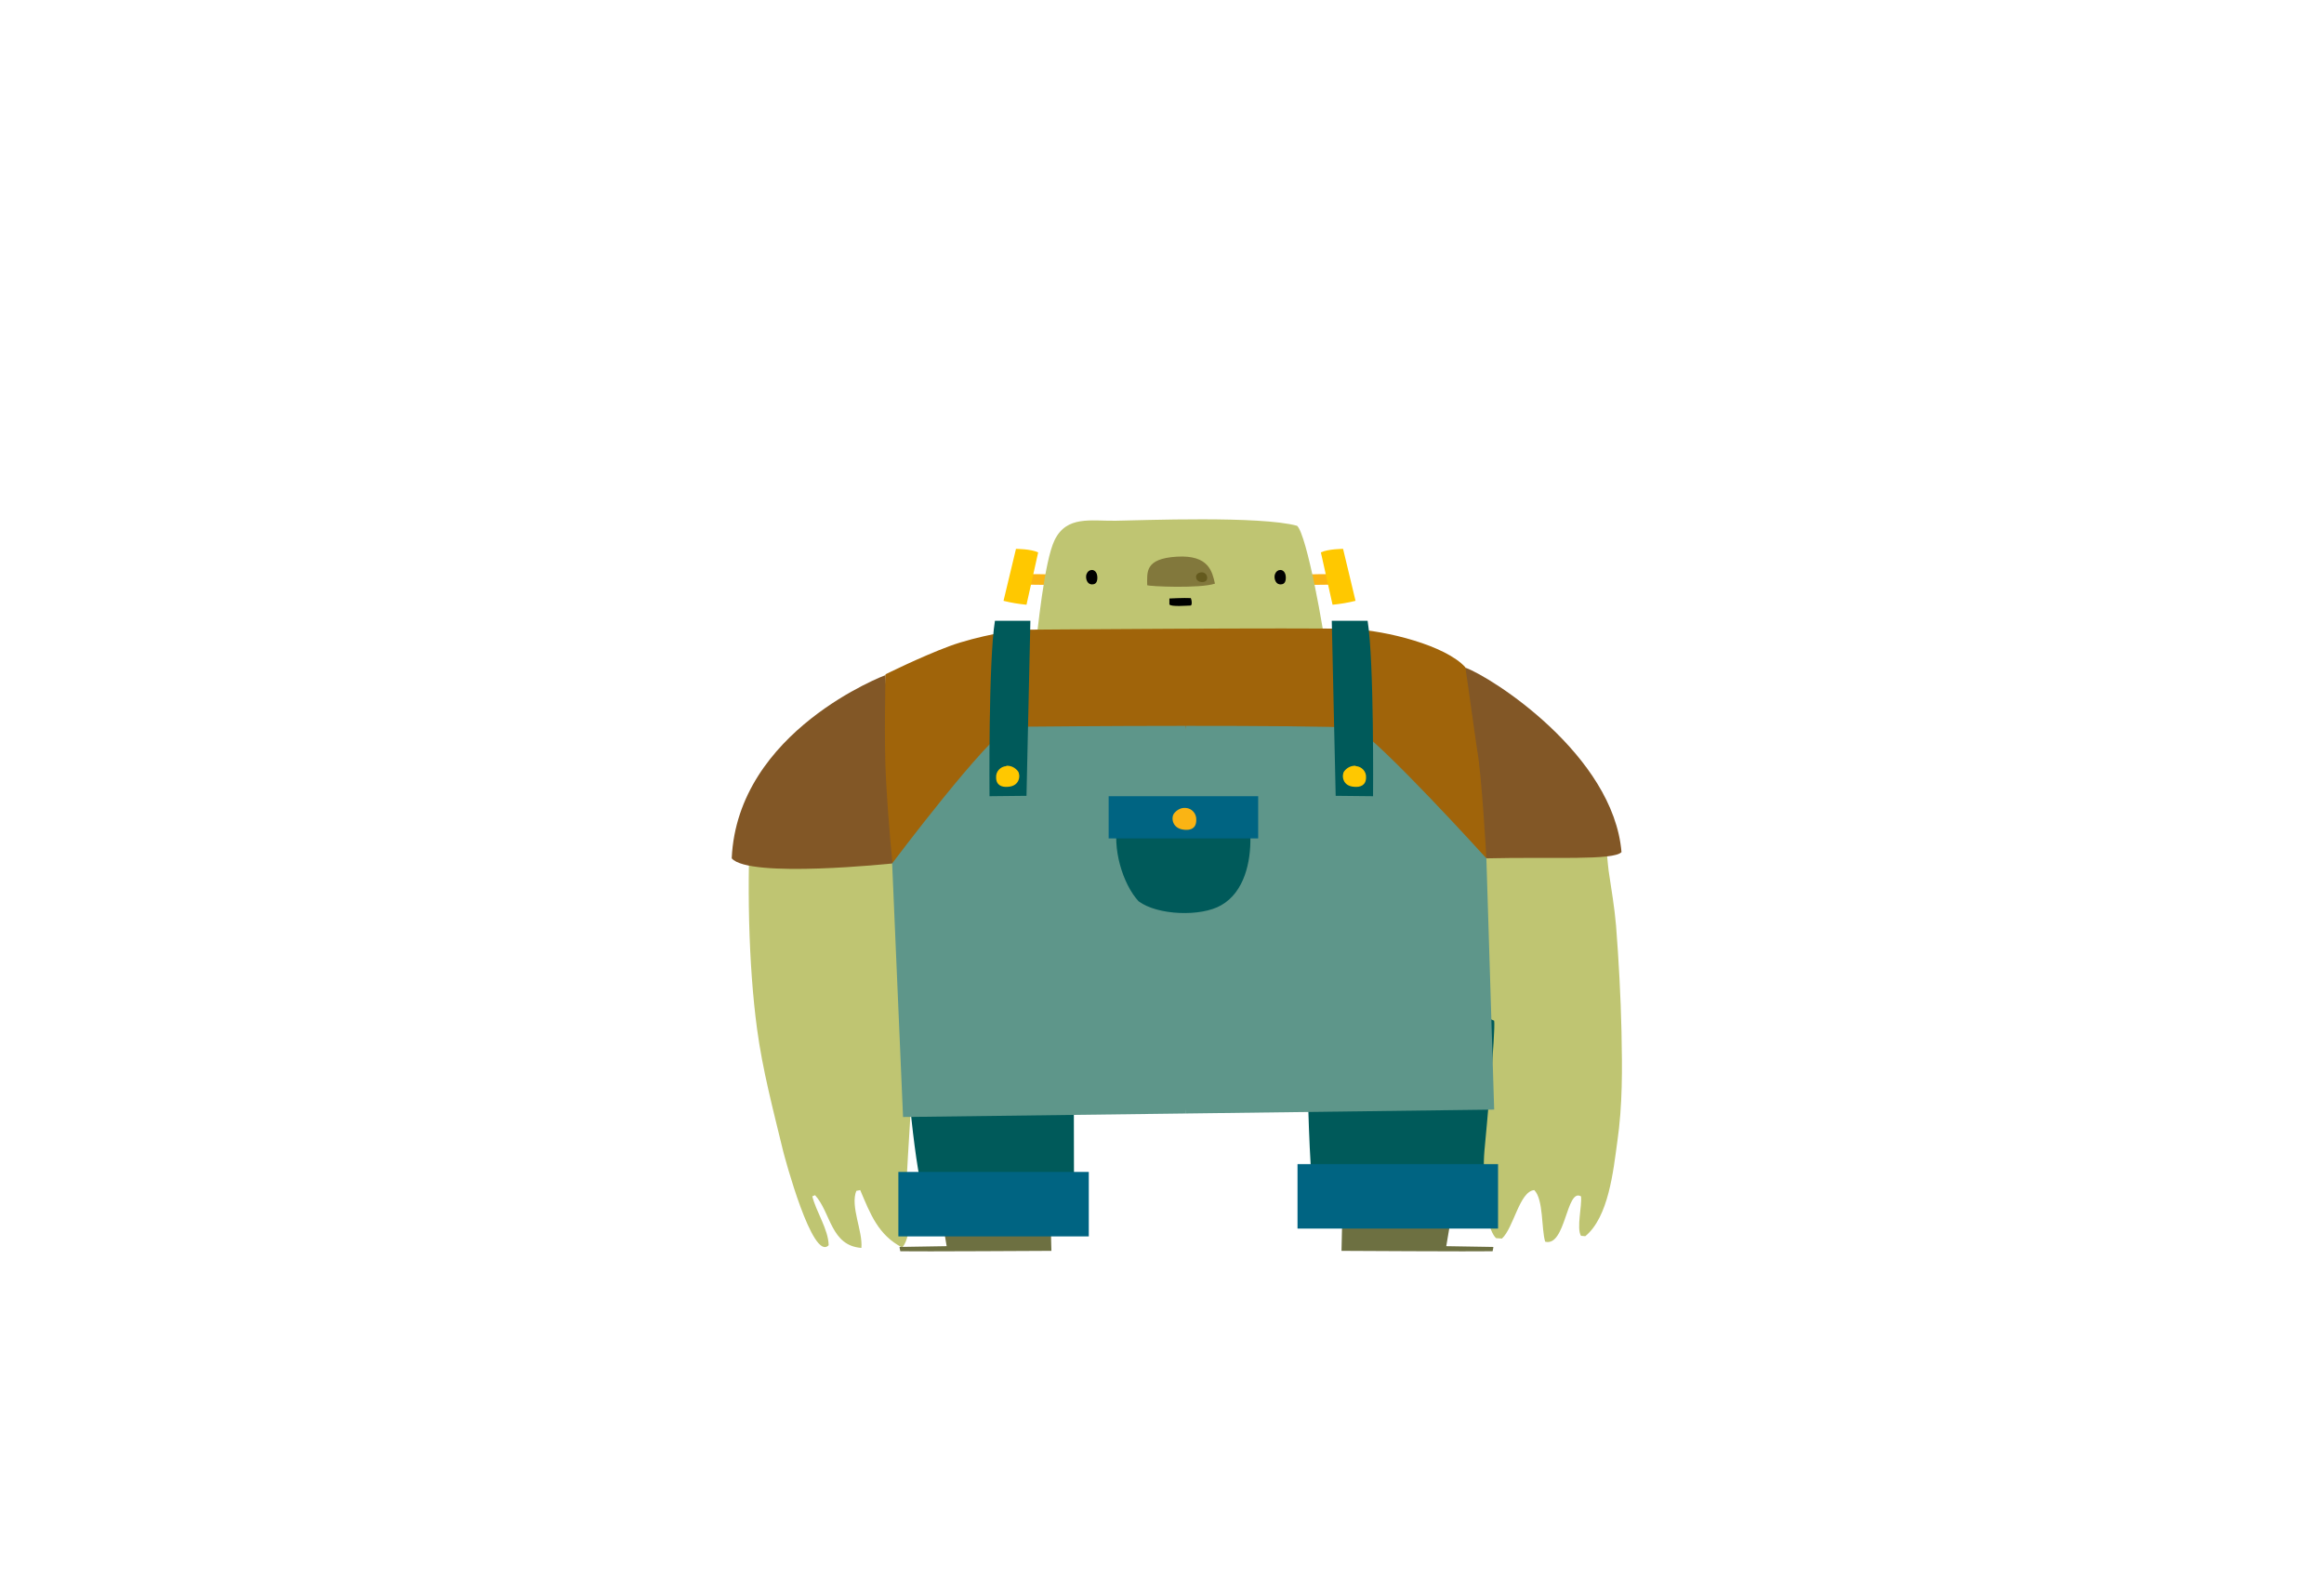 <svg version="1.1" xmlns="http://www.w3.org/2000/svg" xmlns:xlink="http://www.w3.org/1999/xlink" width="470.713" height="319.511" viewBox="0,0,470.713,319.511"><g transform="translate(-1.64,-9.734)"><g data-paper-data="{&quot;isPaintingLayer&quot;:true}" fill-rule="nonzero" stroke="none" stroke-linecap="butt" stroke-linejoin="miter" stroke-miterlimit="10" stroke-dasharray="" stroke-dashoffset="0" style="mix-blend-mode: normal"><g stroke-width="1"><path d="M185.257,250.234c0,3.402 1.499,9.178 -0.867,12.106c-4.89,-2.533 -6.468,-6.805 -8.518,-11.631l-0.789,0.158c-1.261,3.164 1.34,8.149 1.025,11.552c-6.231,-0.474 -6.152,-7.121 -9.385,-10.682l-0.553,0.237c0.789,3.165 3.234,6.647 3.313,9.891c-3.233,3.48 -8.913,-17.803 -9.228,-19.069c-1.971,-8.149 -4.18,-16.457 -5.284,-24.765c-1.736,-12.818 -2.13,-30.224 -1.183,-44.783l28.235,-1.741l4.022,47.79c1.183,5.776 -0.789,25.081 -0.789,30.936z" fill="#bfc572"/><path d="M182.497,184.563c0,0 -29.182,3.086 -32.652,-1.029c1.182,-25.873 31.154,-37.108 31.154,-37.108z" fill="#825726"/></g><g stroke-width="1"><path d="M329.197,241.056c-0.789,5.697 -1.735,15.112 -6.467,18.99l-0.868,-0.079c-0.947,-1.503 0.236,-6.093 0,-7.992c-2.997,-1.741 -3.076,10.286 -7.256,9.178c-0.789,-2.611 -0.316,-8.545 -2.208,-10.443c-2.997,0.237 -4.181,7.675 -6.547,9.811l-1.182,-0.079c-2.682,-2.215 -5.206,-22.47 -5.206,-25.715l-2.84,-53.565c3.471,-1.978 24.292,-9.02 28.157,-9.89c1.735,1.899 2.367,12.5 2.682,14.796c0.552,3.719 1.182,7.358 1.499,11.077c0.552,7.12 0.946,14.32 1.104,21.441c0.157,7.596 0.236,14.875 -0.868,22.47z" fill="#bfc572"/><path d="M330.065,182.269c-1.578,1.741 -13.96,0.949 -27.289,1.265l-11.752,-13.688l7.413,-24.923c5.443,1.978 29.971,17.723 31.628,37.345z" fill="#825726"/></g><g stroke-width="1"><path d="M274.066,236.586l24.134,3.719c0,0.395 -3.628,21.758 -3.628,21.758l9.543,0.158c0,0 -0.079,0.634 -0.158,0.871c-3.154,0.079 -30.602,-0.079 -30.602,-0.079c0,0 0.553,-25.952 0.711,-26.426z" fill="#6d7041"/><path d="M267.598,251.461c-1.499,-13.134 -1.34,-49.372 -1.34,-51.508l38.016,16.457c0.315,2.215 -1.578,22.075 -1.972,26.347c-0.236,2.769 -0.079,5.776 -0.236,8.625z" fill="#005a5a"/><path d="M264.444,245.447h40.618v13.055h-40.618z" fill="#006482"/></g><g stroke-width="1"><path d="M214.597,263.012c0,0 -27.448,0.158 -30.602,0.079c-0.079,-0.237 -0.158,-0.871 -0.158,-0.871l9.543,-0.158c0,0 -3.628,-21.362 -3.628,-21.758l24.135,-3.719c0.079,0.474 0.71,26.426 0.71,26.426z" fill="#6d7041"/><path d="M188.333,250.195c-2.05,-8.149 -3.707,-32.202 -3.707,-32.202l34.467,-9.97l0.078,42.093z" fill="#005a5a"/><path d="M183.601,247.03h38.568v13.055h-38.568z" fill="#006482"/></g><g stroke-width="1"><path d="M274.066,126.013v2.057c-1.657,0 -6.862,0.159 -10.096,0.079v-2.057c2.839,-0.079 7.256,-0.158 10.096,-0.079z" fill="#fab414"/><path d="M276.196,131.393c-1.578,0.395 -3.076,0.634 -4.654,0.792l-2.366,-10.603c1.499,-0.712 4.496,-0.712 4.496,-0.712z" fill="#ffc800"/><path d="M217.121,126.092v2.057c-3.233,0.08 -8.439,-0.079 -10.096,-0.079v-2.057c2.761,-0.079 7.178,0 10.096,0.079z" fill="#fab414"/><path d="M207.42,120.871c0,0 2.997,0 4.496,0.712l-2.366,10.603c-1.578,-0.158 -3.076,-0.396 -4.654,-0.792z" fill="#ffc800"/><path d="M270.517,143.658l-59.468,0.237c0.788,-7.042 2.129,-20.492 4.18,-24.765c2.446,-5.064 7.414,-3.877 12.383,-3.957c5.284,-0.079 29.34,-1.028 36.754,1.029c1.972,1.899 5.442,21.046 6.152,27.455z" fill="#bfc572"/><path d="M268.308,129.494c0,0 0.079,0 0.079,0.079z" fill="#a0aa1e"/><path d="M247.723,127.912c-3.076,1.029 -13.408,0.555 -13.724,0.317c0,-2.612 -0.552,-5.38 5.994,-5.777c6.546,-0.395 7.178,3.086 7.729,5.459z" fill="#82783c"/><path d="M238.495,130.919c0,0 2.918,-0.158 4.338,-0.079c0.158,0.395 0.237,0.87 0.158,1.266c-0.079,0.079 -0.079,0.237 -0.158,0.237c-0.552,0 -4.101,0.316 -4.338,-0.237c0,-0.317 0,-0.792 0,-1.187z" fill="#000000"/><path d="M262.077,126.726c0,1.186 -0.631,1.344 -1.104,1.344c-1.261,-0.079 -1.34,-1.741 -1.025,-2.215c0.157,-0.395 0.552,-0.712 1.025,-0.712c0.473,0 1.104,0.395 1.104,1.583z" fill="#000000"/><path d="M223.904,126.726c0,1.186 -0.632,1.344 -1.104,1.344c-1.262,-0.079 -1.341,-1.741 -1.026,-2.215c0.158,-0.395 0.553,-0.712 1.026,-0.712c0.473,0 1.104,0.395 1.104,1.583z" fill="#000000"/><path d="M245.041,125.618c0.632,0 1.104,0.474 1.104,1.108c0,0.791 -0.631,0.87 -1.104,0.87c-1.261,-0.079 -1.261,-1.186 -1.025,-1.503c0.236,-0.316 0.631,-0.474 1.025,-0.474c0.079,0 0.079,0 0,0z" fill="#645a1e"/></g><path d="M181.077,167.236c-0.394,-7.121 -0.079,-20.968 -0.079,-20.968c0,0 7.178,-3.561 12.935,-5.697c5.757,-2.136 13.881,-3.323 13.881,-3.323c0,0 59.469,-0.474 67.435,-0.158c7.178,0.316 19.166,3.323 23.188,7.754c0.237,1.345 2.287,16.299 2.367,16.616c0.946,4.906 1.893,22.075 1.893,22.075l-61.283,24.132l-58.996,-23.103c0,0 -0.789,-7.2 -1.34,-17.327z" fill="#a0640a" stroke-width="1"/><path d="M249.222,190.655l-7.493,44.545l-57.182,0.713l-2.208,-51.35c0,0 19.56,-26.031 23.977,-27.693c0.079,0.237 3.55,0 3.55,0c0,0 15.932,-0.158 31.863,-0.158z" fill="#5e968a" stroke-width="1"/><path d="M241.808,156.713c14.434,0 29.34,0.079 34.388,0.395c5.127,2.849 26.501,26.426 26.501,26.426l1.578,50.876l-62.545,0.791z" fill="#5e968a" stroke-width="1"/><path d="M278.64,135.428c1.341,8.15 1.104,35.526 1.104,35.526l-7.571,-0.08l-0.789,-35.446z" fill="#005a5a" stroke-width="1"/><path d="M276.275,164.862c1.182,0.079 2.129,1.108 2.05,2.294c0,1.662 -1.262,1.979 -2.287,1.9c-2.603,-0.08 -2.682,-2.453 -2.129,-3.165c0.552,-0.713 1.34,-1.108 2.208,-1.108c0,0 0.079,0 0.158,0.079z" fill="#ffc800" stroke-width="1"/><path d="M210.338,135.428l-0.788,35.446l-7.493,0.08c0,0 -0.236,-27.376 1.104,-35.526z" fill="#005a5a" stroke-width="1"/><path d="M205.606,164.783c0.868,0 1.657,0.395 2.208,1.108c0.553,0.712 0.473,3.085 -2.129,3.165c-1.025,0.079 -2.287,-0.238 -2.287,-1.9c-0.079,-1.186 0.868,-2.215 2.051,-2.294c0,-0.079 0.079,-0.079 0.157,-0.079z" fill="#ffc800" stroke-width="1"/><path d="M254.822,176.018c0.079,1.108 0.079,2.215 0.079,3.323c0.078,4.827 -1.183,10.998 -5.915,13.688c-4.101,2.374 -12.857,2.058 -16.721,-0.791c-3.233,-3.481 -5.442,-10.84 -4.181,-16.22z" fill="#005a5a" stroke-width="1"/><path d="M226.191,170.955h30.287v8.545h-30.287z" fill="#006482" stroke-width="1"/><path d="M241.808,173.328c1.262,0.079 2.208,1.186 2.129,2.452c0,1.741 -1.182,2.057 -2.286,1.978c-2.682,-0.158 -2.84,-2.532 -2.209,-3.323c0.553,-0.712 1.421,-1.186 2.287,-1.107z" fill="#fab414" stroke-width="1"/><path d="M343.086,285.229c0,-13.255 12.76,-24 28.5,-24c15.74,0 28.5,10.745 28.5,24c0,13.255 -12.76,24 -28.5,24c-15.74,0 -28.5,-10.745 -28.5,-24z" fill="none" stroke-width="0"/><path d="M1.64,169.49c0,-88.231 105.373,-159.755 235.357,-159.755c129.984,0 235.357,71.525 235.357,159.755c0,88.231 -105.373,159.755 -235.357,159.755c-129.984,0 -235.357,-71.525 -235.357,-159.755z" fill="none" stroke-width="0"/></g></g></svg>